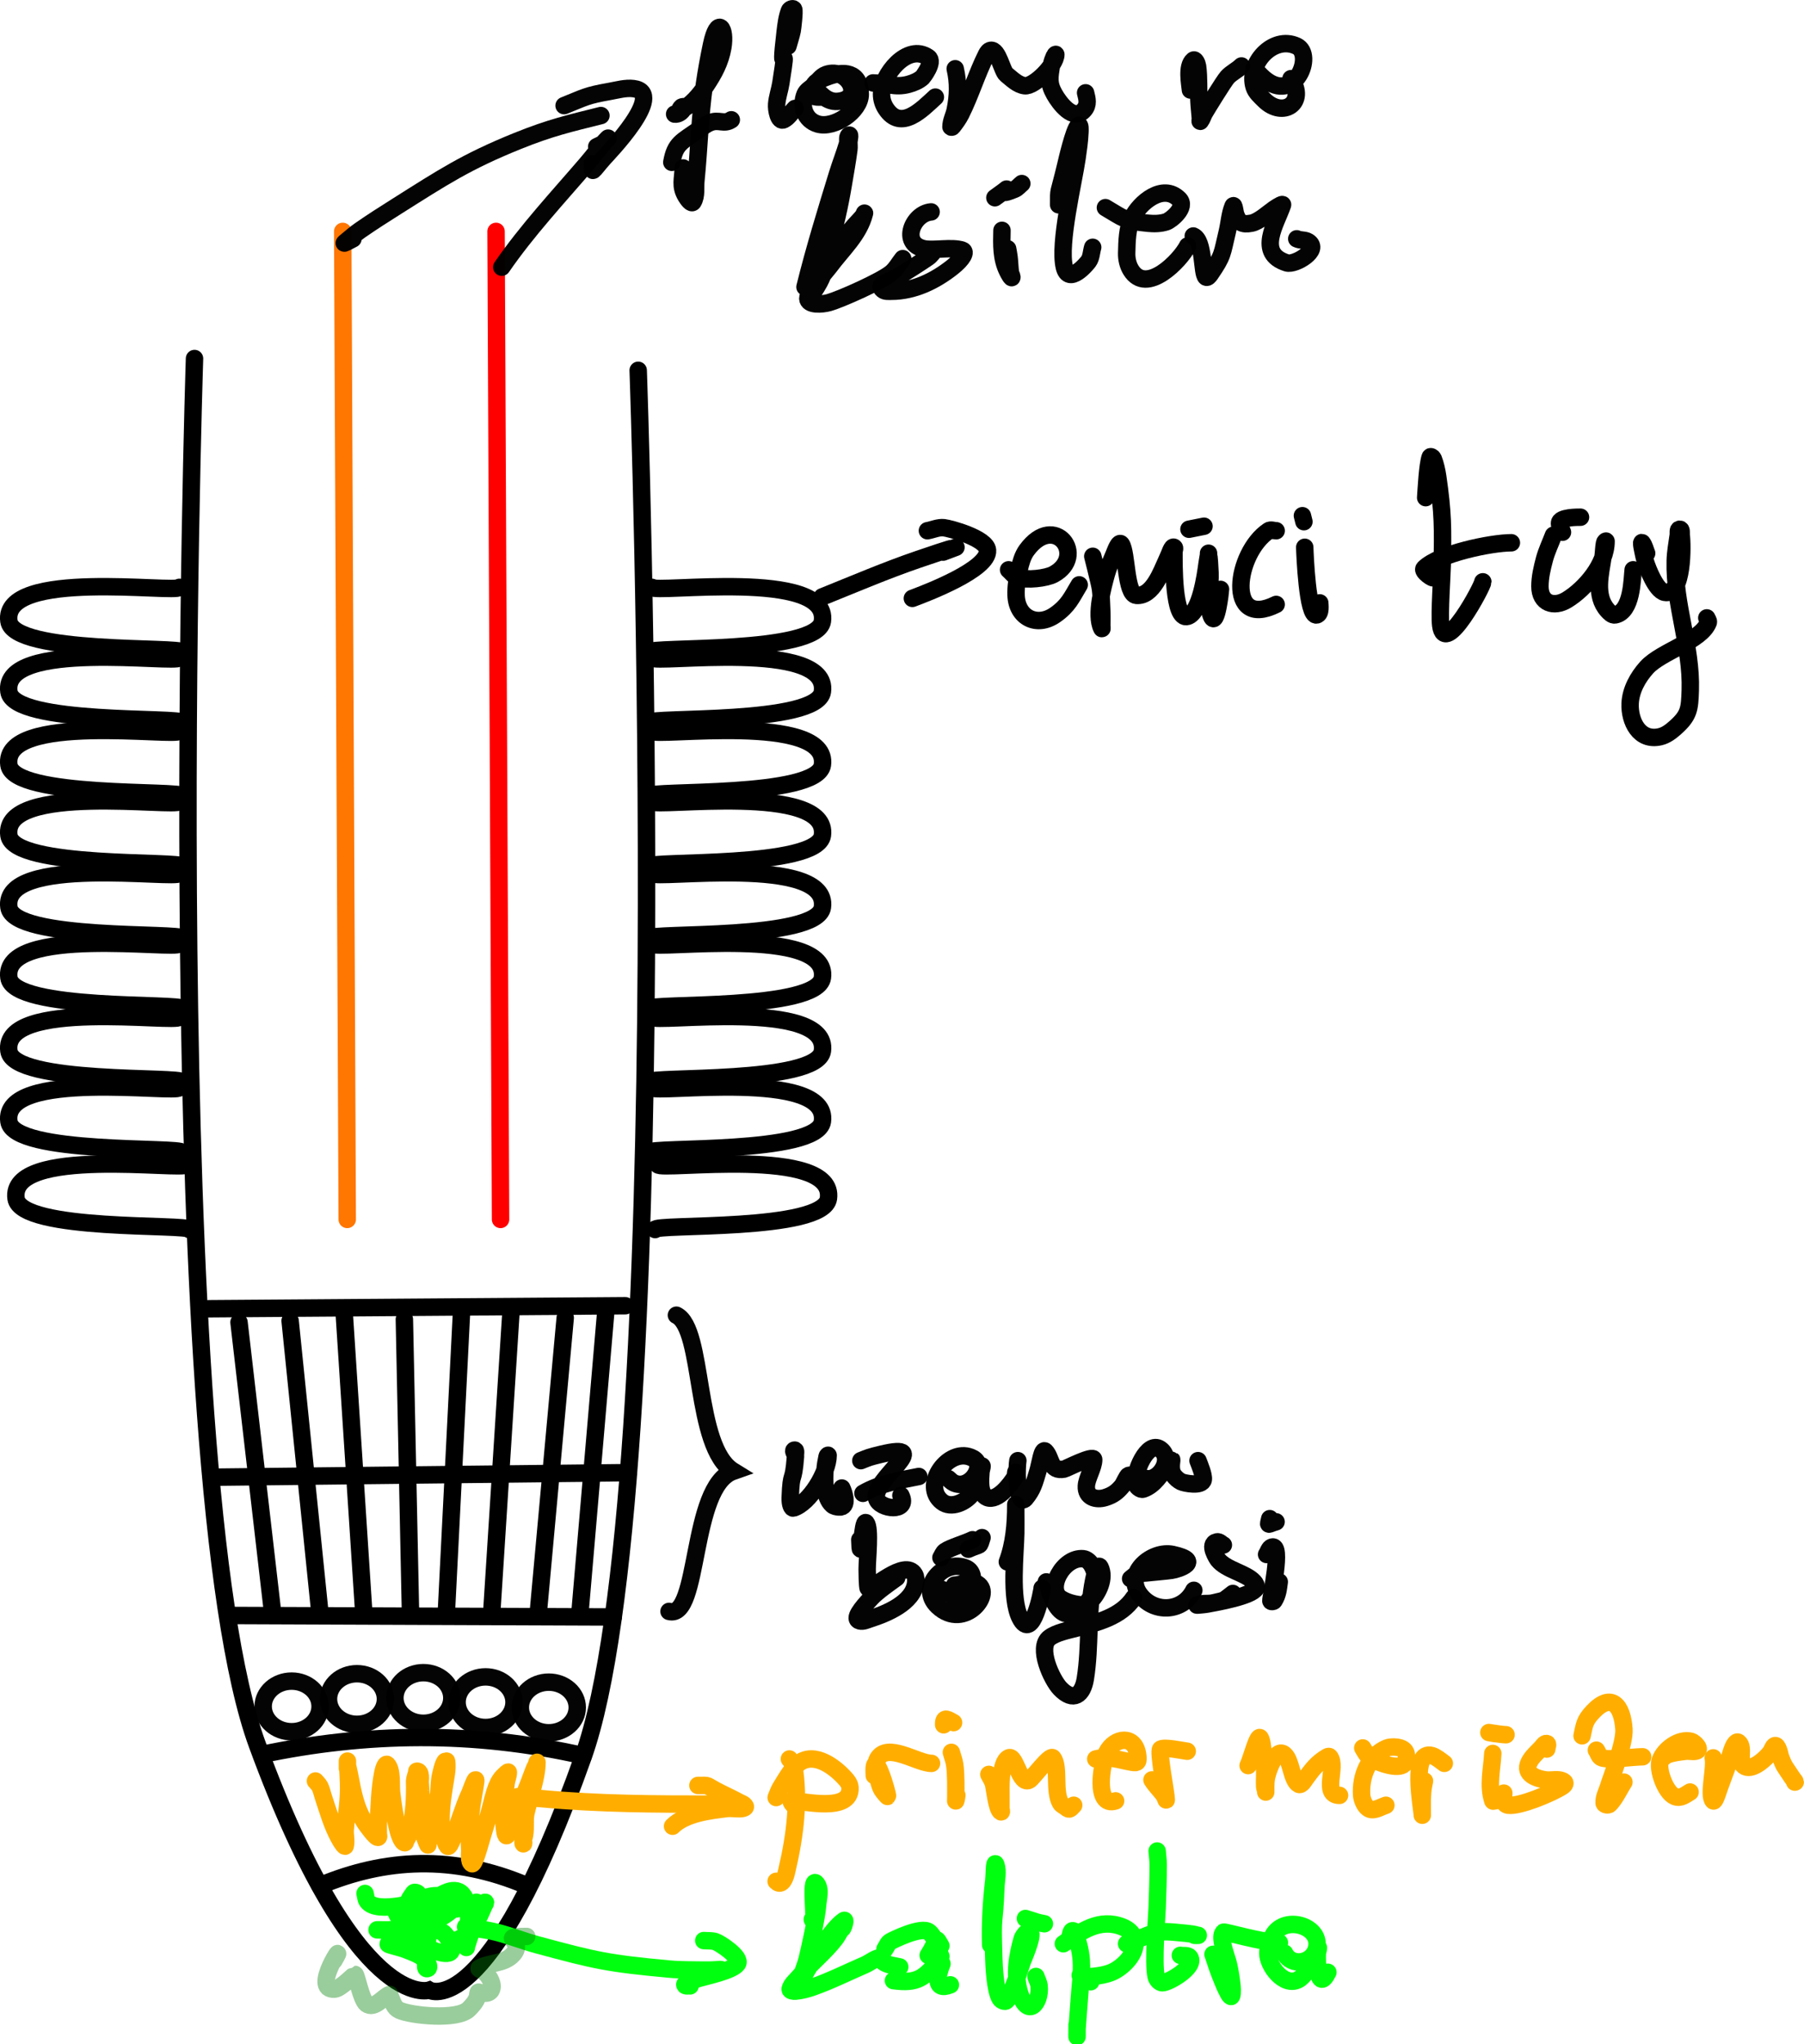 <?xml version="1.0" encoding="UTF-8" standalone="no"?>
<!-- Created with Inkscape (http://www.inkscape.org/) -->

<svg
   width="72.461mm"
   height="82.057mm"
   viewBox="0 0 72.461 82.057"
   version="1.1"
   id="svg5"
   inkscape:version="1.1.2 (0a00cf5339, 2022-02-04)"
   sodipodi:docname="kök.svg"
   xmlns:inkscape="http://www.inkscape.org/namespaces/inkscape"
   xmlns:sodipodi="http://sodipodi.sourceforge.net/DTD/sodipodi-0.dtd"
   xmlns="http://www.w3.org/2000/svg"
   xmlns:svg="http://www.w3.org/2000/svg">
  <sodipodi:namedview
     id="namedview7"
     pagecolor="#ffffff"
     bordercolor="#999999"
     borderopacity="1"
     inkscape:pageshadow="0"
     inkscape:pageopacity="0"
     inkscape:pagecheckerboard="0"
     inkscape:document-units="mm"
     showgrid="true"
     inkscape:zoom="1.4040823"
     inkscape:cx="-21.010165"
     inkscape:cy="334.38211"
     inkscape:window-width="1916"
     inkscape:window-height="1033"
     inkscape:window-x="0"
     inkscape:window-y="23"
     inkscape:window-maximized="1"
     inkscape:current-layer="layer1">
    <inkscape:grid
       type="xygrid"
       id="grid824"
       originx="-62.521"
       originy="-59.979" />
  </sodipodi:namedview>
  <defs
     id="defs2" />
  <g
     inkscape:label="Layer 1"
     inkscape:groupmode="layer"
     id="layer1"
     transform="translate(-62.521,-59.979)">
    <path
       style="fill:#000000;fill-opacity:0;stroke:#000000;stroke-width:0.7;stroke-linecap:round;stroke-opacity:1"
       d="m 70.334,74.372 c 0,0 -1.465,44.804 2.523,55.649 3.988,10.846 6.907,9.85 6.907,9.85 0,0 2.37,1.36 6.183,-9.377 3.813,-10.737 2.208,-55.649 2.208,-55.649"
       id="path1937"
       sodipodi:nodetypes="czczc" />
    <path
       style="fill:#000000;fill-opacity:0;stroke:#000000;stroke-width:0.7;stroke-linecap:round;stroke-opacity:1"
       d="m 88.706,83.558 c 0.086,0.257 7.146,-0.764 6.848,1.358 -0.187,1.336 -6.988,1.005 -6.961,1.245"
       id="path2810"
       sodipodi:nodetypes="csc" />
    <path
       style="fill:#000000;fill-opacity:0;stroke:#000000;stroke-width:0.7;stroke-linecap:round;stroke-opacity:1"
       d="m 88.706,86.387 c 0.086,0.257 7.146,-0.764 6.848,1.358 -0.187,1.336 -6.988,1.005 -6.961,1.245"
       id="path3059"
       sodipodi:nodetypes="csc" />
    <path
       style="fill:#000000;fill-opacity:0;stroke:#000000;stroke-width:0.7;stroke-linecap:round;stroke-opacity:1"
       d="m 88.706,89.329 c 0.086,0.257 7.146,-0.764 6.848,1.358 -0.187,1.336 -6.988,1.005 -6.961,1.245"
       id="path3141"
       sodipodi:nodetypes="csc" />
    <path
       style="fill:#000000;fill-opacity:0;stroke:#000000;stroke-width:0.7;stroke-linecap:round;stroke-opacity:1"
       d="m 88.706,92.157 c 0.086,0.257 7.146,-0.764 6.848,1.358 -0.187,1.336 -6.988,1.005 -6.961,1.245"
       id="path3143"
       sodipodi:nodetypes="csc" />
    <path
       style="fill:#000000;fill-opacity:0;stroke:#000000;stroke-width:0.7;stroke-linecap:round;stroke-opacity:1"
       d="m 88.706,95.043 c 0.086,0.257 7.146,-0.764 6.848,1.358 -0.187,1.336 -6.988,1.005 -6.961,1.245"
       id="path3145"
       sodipodi:nodetypes="csc" />
    <path
       style="fill:#000000;fill-opacity:0;stroke:#000000;stroke-width:0.7;stroke-linecap:round;stroke-opacity:1"
       d="m 88.706,97.871 c 0.086,0.257 7.146,-0.764 6.848,1.358 -0.187,1.336 -6.988,1.005 -6.961,1.245"
       id="path3147"
       sodipodi:nodetypes="csc" />
    <path
       style="fill:#000000;fill-opacity:0;stroke:#000000;stroke-width:0.7;stroke-linecap:round;stroke-opacity:1"
       d="m 88.706,100.813 c 0.086,0.257 7.146,-0.764 6.848,1.358 -0.187,1.336 -6.988,1.005 -6.961,1.245"
       id="path3149"
       sodipodi:nodetypes="csc" />
    <path
       style="fill:#000000;fill-opacity:0;stroke:#000000;stroke-width:0.7;stroke-linecap:round;stroke-opacity:1"
       d="m 88.706,103.642 c 0.086,0.257 7.146,-0.764 6.848,1.358 -0.187,1.336 -6.988,1.005 -6.961,1.245"
       id="path3151"
       sodipodi:nodetypes="csc" />
    <path
       style="fill:#000000;fill-opacity:0;stroke:#000000;stroke-width:0.7;stroke-linecap:round;stroke-opacity:1"
       d="m 88.948,106.735 c 0.086,0.257 7.146,-0.764 6.848,1.358 -0.187,1.336 -6.988,1.005 -6.961,1.245"
       id="path3286"
       sodipodi:nodetypes="csc" />
    <path
       style="fill:#000000;fill-opacity:0;stroke:#000000;stroke-width:0.7;stroke-linecap:round;stroke-opacity:1"
       d="m 69.727,83.558 c -0.086,0.257 -7.146,-0.764 -6.848,1.358 0.187,1.336 6.988,1.005 6.961,1.245"
       id="path3789"
       sodipodi:nodetypes="csc" />
    <path
       style="fill:#000000;fill-opacity:0;stroke:#000000;stroke-width:0.7;stroke-linecap:round;stroke-opacity:1"
       d="m 69.727,86.387 c -0.086,0.257 -7.146,-0.764 -6.848,1.358 0.187,1.336 6.988,1.005 6.961,1.245"
       id="path3791"
       sodipodi:nodetypes="csc" />
    <path
       style="fill:#000000;fill-opacity:0;stroke:#000000;stroke-width:0.7;stroke-linecap:round;stroke-opacity:1"
       d="m 69.727,89.329 c -0.086,0.257 -7.146,-0.764 -6.848,1.358 0.187,1.336 6.988,1.005 6.961,1.245"
       id="path3793"
       sodipodi:nodetypes="csc" />
    <path
       style="fill:#000000;fill-opacity:0;stroke:#000000;stroke-width:0.7;stroke-linecap:round;stroke-opacity:1"
       d="m 69.727,92.157 c -0.086,0.257 -7.146,-0.764 -6.848,1.358 0.187,1.336 6.988,1.005 6.961,1.245"
       id="path3795"
       sodipodi:nodetypes="csc" />
    <path
       style="fill:#000000;fill-opacity:0;stroke:#000000;stroke-width:0.7;stroke-linecap:round;stroke-opacity:1"
       d="m 69.727,95.043 c -0.086,0.257 -7.146,-0.764 -6.848,1.358 0.187,1.336 6.988,1.005 6.961,1.245"
       id="path3797"
       sodipodi:nodetypes="csc" />
    <path
       style="fill:#000000;fill-opacity:0;stroke:#000000;stroke-width:0.7;stroke-linecap:round;stroke-opacity:1"
       d="m 69.727,97.871 c -0.086,0.257 -7.146,-0.764 -6.848,1.358 0.187,1.336 6.988,1.005 6.961,1.245"
       id="path3799"
       sodipodi:nodetypes="csc" />
    <path
       style="fill:#000000;fill-opacity:0;stroke:#000000;stroke-width:0.7;stroke-linecap:round;stroke-opacity:1"
       d="m 69.727,100.813 c -0.086,0.257 -7.146,-0.764 -6.848,1.358 0.187,1.336 6.988,1.005 6.961,1.245"
       id="path3801"
       sodipodi:nodetypes="csc" />
    <path
       style="fill:#000000;fill-opacity:0;stroke:#000000;stroke-width:0.7;stroke-linecap:round;stroke-opacity:1"
       d="m 69.727,103.642 c -0.086,0.257 -7.146,-0.764 -6.848,1.358 0.187,1.336 6.988,1.005 6.961,1.245"
       id="path3803"
       sodipodi:nodetypes="csc" />
    <path
       style="fill:#000000;fill-opacity:0;stroke:#000000;stroke-width:0.7;stroke-linecap:round;stroke-opacity:1"
       d="m 70.014,106.735 c -0.086,0.257 -7.146,-0.764 -6.848,1.358 0.187,1.336 6.988,1.005 6.961,1.245"
       id="path3805"
       sodipodi:nodetypes="csc" />
    <path
       style="fill:#000000;fill-opacity:0;stroke:#000000;stroke-width:0.7;stroke-linecap:round;stroke-opacity:1"
       d="m 95.545,83.941 c 1.282,-0.515 2.556,-1.062 3.864,-1.509 2.873,-0.981 -0.118,0.127 1.51,-0.483"
       id="path3866" />
    <path
       style="fill:#000000;fill-opacity:0;stroke:#000000;stroke-width:0.7;stroke-linecap:round;stroke-opacity:1"
       d="m 99.772,81.285 c 0.221,-0.04 0.441,-0.146 0.664,-0.121 0.254,0.029 1.711,0.423 1.751,0.905 0.064,0.765 -2.446,1.717 -3.019,1.931"
       id="path3868" />
    <path
       style="fill:#000000;fill-opacity:0;stroke:#000000;stroke-width:0.7;stroke-linecap:round;stroke-opacity:1"
       d="m 103.033,82.854 c 0.121,0.101 0.215,0.247 0.362,0.302 0.361,0.135 1.16,0.037 1.449,-0.121 1.357,-0.74 0.037,-2.51 -1.087,-0.966 -0.165,0.227 -0.238,0.512 -0.302,0.785 -0.078,0.335 -0.134,0.682 -0.121,1.026 0.034,0.903 0.843,1.293 1.57,0.785 0.531,-0.371 0.654,-0.688 0.966,-1.207"
       id="path3870" />
    <path
       style="fill:#000000;fill-opacity:0;stroke:#000000;stroke-width:0.7;stroke-linecap:round;stroke-opacity:1"
       d="m 106.414,82.311 c 0.04,0.161 0.082,0.321 0.121,0.483 0.224,0.942 0.2,0.706 0.242,1.75 0.007,0.181 0,0.362 0,0.543 0,0.04 0.018,0.157 0,0.121 -0.274,-0.549 0.057,-1.718 0.181,-2.173 0.074,-0.27 0.193,-0.526 0.302,-0.785 0.067,-0.16 0.206,-0.567 0.302,-0.422 0.226,0.339 0.171,2.016 0.604,2.052 0.66,0.055 1.01,-0.972 1.208,-1.388 0.158,-0.333 0.213,-0.588 0.302,-0.543 0.054,0.027 0,0.121 0,0.181 0,0.429 -0.036,2.761 0.543,2.595 0.514,-0.147 0.724,-1.658 0.785,-2.113 0.016,-0.121 0.043,-0.241 0.06,-0.362 0.003,-0.02 0,-0.08 0,-0.06 0,1.051 -0.013,-0.745 0.06,0.785 0.024,0.494 -0.146,1.269 0.06,1.75 0.197,0.459 0.362,-1.025 0.362,-1.086"
       id="path3872" />
    <path
       style="fill:#000000;fill-opacity:0;stroke:#000000;stroke-width:0.7;stroke-linecap:round;stroke-opacity:1"
       d="m 110.278,81.225 c 0.201,-0.04 0.403,-0.08 0.604,-0.121"
       id="path3874" />
    <path
       style="fill:#000000;fill-opacity:0;stroke:#000000;stroke-width:0.7;stroke-linecap:round;stroke-opacity:1"
       d="m 113.781,81.285 c -0.101,0 -0.218,-0.056 -0.302,0 -1.34,0.893 -1.736,3.976 0.302,2.958"
       id="path3876" />
    <path
       style="fill:#000000;fill-opacity:0;stroke:#000000;stroke-width:0.7;stroke-linecap:round;stroke-opacity:1"
       d="m 114.928,81.949 c 0.007,0.255 0.105,2.81 0.483,2.716 0.177,-0.044 0.121,-0.414 0.121,-0.483"
       id="path3878" />
    <path
       style="fill:#000000;fill-opacity:0;stroke:#000000;stroke-width:0.7;stroke-linecap:round;stroke-opacity:1"
       d="m 114.835,80.681 0.06,0.241"
       id="path3880" />
    <path
       style="fill:#000000;fill-opacity:0;stroke:#000000;stroke-width:0.7;stroke-linecap:round;stroke-opacity:1"
       d="m 119.786,79.957 c 0.024,-0.331 0.07,-1.295 0.181,-1.63 0.014,-0.043 0.105,0.018 0.121,0.06 0.089,0.232 0.145,0.478 0.181,0.724 0.215,1.471 0.21,2.069 0.181,3.561 -0.007,0.375 -0.117,1.959 -0.06,2.414 0.161,1.289 1.691,-1.587 1.691,-1.75"
       id="path3882" />
    <path
       style="fill:#000000;fill-opacity:0;stroke:#000000;stroke-width:0.7;stroke-linecap:round;stroke-opacity:1"
       d="m 120.088,83.156 c 0.046,0.103 -0.483,-0.241 -0.362,-0.362 0.59,-0.59 2.69,-1.026 3.502,-1.026"
       id="path3884" />
    <path
       style="fill:#000000;fill-opacity:0;stroke:#000000;stroke-width:0.7;stroke-linecap:round;stroke-opacity:1"
       d="m 124.918,81.466 c -0.121,0.322 -0.274,0.633 -0.362,0.966 -0.094,0.355 -0.181,0.719 -0.181,1.086 0,0.683 0.557,0.865 1.087,0.543 0.734,-0.447 1.57,-1.428 1.57,-2.354 0,-0.028 -0.055,0.032 -0.06,0.06 -0.036,0.179 -0.035,0.363 -0.06,0.543 -0.1,0.696 -0.354,1.578 0.181,2.173 0.079,0.087 0.186,0.202 0.302,0.181 0.684,-0.124 0.681,-1.443 0.725,-1.811"
       id="path3886" />
    <path
       style="fill:#000000;fill-opacity:0;stroke:#000000;stroke-width:0.7;stroke-linecap:round;stroke-opacity:1"
       d="m 125.281,81.345 c -0.04,-0.121 -0.121,-0.235 -0.121,-0.362 0,-0.247 0.734,-0.241 0.845,-0.241"
       id="path3888" />
    <path
       style="fill:#000000;fill-opacity:0;stroke:#000000;stroke-width:0.7;stroke-linecap:round;stroke-opacity:1"
       d="m 128.662,82.19 c -0.06,-0.141 -0.089,-0.3 -0.181,-0.422 -0.036,-0.048 -0.012,0.122 0,0.181 0.049,0.244 0.092,0.492 0.181,0.724 0.025,0.066 0.363,1.014 0.725,1.086 0.748,0.15 0.716,-1.906 0.664,-2.294 -0.011,-0.082 0.023,-0.241 -0.06,-0.241 -0.083,0 -0.049,0.159 -0.06,0.241 -0.049,0.341 -0.112,0.682 -0.121,1.026 -0.045,1.761 0.66,3.44 0.604,5.191 -0.025,0.758 -0.041,1.009 -0.604,1.509 -0.175,0.156 -0.375,0.308 -0.604,0.362 -0.845,0.201 -1.237,-0.627 -1.208,-1.328 0.023,-0.545 0.31,-1.055 0.664,-1.449 0.581,-0.645 2.195,-1.062 2.476,-1.811 0.022,-0.06 -0.04,-0.121 -0.06,-0.181"
       id="path3890" />
    <path
       style="fill:#000000;fill-opacity:0;stroke:#ff7600;stroke-width:0.7;stroke-linecap:round;stroke-opacity:1"
       d="M 76.468,108.932 76.287,69.268"
       id="path3892" />
    <path
       style="fill:#000000;fill-opacity:0;stroke:#ff0000;stroke-width:0.7;stroke-linecap:round;stroke-opacity:1"
       d="M 82.627,108.932 82.446,69.268"
       id="path3894" />
    <path
       style="fill:#000000;fill-opacity:0;stroke:#000000;stroke-width:0.7;stroke-linecap:round;stroke-opacity:1"
       d="m 70.913,112.518 16.726,-0.121"
       id="path4351" />
    <path
       style="fill:#000000;fill-opacity:0;stroke:#000000;stroke-width:0.7;stroke-linecap:round;stroke-opacity:1"
       d="m 71.758,124.831 15.397,0.06"
       id="path4551" />
    <path
       style="fill:#000000;fill-opacity:0;stroke:#000000;stroke-width:0.7;stroke-linecap:round;stroke-opacity:1"
       d="M 71.275,119.278 87.759,119.097"
       id="path4553" />
    <path
       style="fill:#000000;fill-opacity:0;stroke:#000000;stroke-width:0.7;stroke-linecap:round;stroke-opacity:1"
       d="m 72.121,113.061 1.328,11.468"
       id="path4555" />
    <path
       style="fill:#000000;fill-opacity:0;stroke:#000000;stroke-width:0.7;stroke-linecap:round;stroke-opacity:1"
       d="M 75.381,124.831 74.174,113.001"
       id="path4557" />
    <path
       style="fill:#000000;fill-opacity:0;stroke:#000000;stroke-width:0.7;stroke-linecap:round;stroke-opacity:1"
       d="M 77.132,124.71 76.347,112.699"
       id="path4561"
       sodipodi:nodetypes="cc" />
    <path
       style="fill:#000000;fill-opacity:0;stroke:#000000;stroke-width:0.7;stroke-linecap:round;stroke-opacity:1"
       d="m 78.763,112.941 0.242,11.589"
       id="path4563" />
    <path
       style="fill:#000000;fill-opacity:0;stroke:#000000;stroke-width:0.7;stroke-linecap:round;stroke-opacity:1"
       d="m 80.453,124.65 0.604,-11.951"
       id="path4567" />
    <path
       style="fill:#000000;fill-opacity:0;stroke:#000000;stroke-width:0.7;stroke-linecap:round;stroke-opacity:1"
       d="m 82.265,124.831 0.785,-12.253"
       id="path4571"
       sodipodi:nodetypes="cc" />
    <path
       style="fill:#000000;fill-opacity:0;stroke:#000000;stroke-width:0.7;stroke-linecap:round;stroke-opacity:1"
       d="m 84.137,124.771 1.087,-11.89"
       id="path4573" />
    <path
       style="fill:#000000;fill-opacity:0;stroke:#000000;stroke-width:0.7;stroke-linecap:round;stroke-opacity:1"
       d="m 85.827,124.59 1.026,-11.951"
       id="path4575" />
    <path
       style="fill:#000000;fill-opacity:0;stroke:#000000;stroke-width:0.7;stroke-linecap:round;stroke-opacity:1"
       d="m 73.022,130.415 c 4.196,-0.884 8.494,-0.959 12.926,0.044"
       id="path4901"
       sodipodi:nodetypes="cc" />
    <path
       style="fill:#000000;fill-opacity:0;stroke:#000000;stroke-width:0.7;stroke-linecap:round;stroke-opacity:1"
       d="m 75.369,135.68 c 2.61,-1.094 5.359,-1.263 8.322,0"
       id="path4903"
       sodipodi:nodetypes="cc" />
    <path
       style="fill:#000000;fill-opacity:0;stroke:#ffae00;stroke-width:0.7;stroke-linecap:round;stroke-opacity:1"
       d="m 75.192,131.476 c 0.059,0.074 0.135,0.137 0.177,0.221 0.063,0.125 0.089,0.266 0.133,0.398 0.191,0.571 0.338,1.104 0.62,1.637 0.14,0.264 0.254,0.399 0.266,0.354 0.054,-0.215 -0.018,-0.443 0,-0.664 0.05,-0.627 0.157,-1.224 0.133,-1.858 -0.05,-1.298 -0.044,-0.134 -0.044,-0.796 0,-0.029 0,-0.118 0,-0.088 0,0.29 -0.009,0.065 0.089,0.575 0.13,0.681 0.241,1.315 0.62,1.903 0.006,0.01 0.452,0.655 0.531,0.575 0.031,-0.031 0,-0.088 0,-0.133 0,-0.133 -0.006,-0.266 0,-0.398 0.031,-0.645 0.051,-1.404 0.177,-2.035 0.056,-0.281 0.135,-0.396 0.177,-0.354 0.218,0.218 0.148,0.855 0.177,1.106 0.059,0.511 0.14,1.048 0.266,1.549 0.011,0.042 0.132,0.487 0.266,0.487 0.033,0 0.03,-0.059 0.044,-0.088 0.044,-0.088 0.105,-0.171 0.133,-0.265 0.175,-0.593 0.221,-1.244 0.221,-1.858 0,-0.312 -0.025,-0.244 0.044,-0.487 0.013,-0.045 0.033,-0.087 0.044,-0.133 0.004,-0.014 -0.015,-0.044 0,-0.044 0.192,0 0.129,0.371 0.133,0.443 0.055,0.995 0.044,0.105 0.044,0.929 0,0.553 0.013,1.087 0.266,1.593 0.007,0.013 -0.003,-0.03 0,-0.044 0.027,-0.133 0.054,-0.267 0.089,-0.398 0.202,-0.773 0.154,-0.412 0.266,-1.106 0.109,-0.376 0.076,-0.769 0.133,-1.15 0.008,-0.053 0.137,-0.664 0.221,-0.664 0.015,0 0.043,-0.015 0.044,0 0.039,0.349 -0.037,0.622 -0.089,0.973 -0.072,0.488 -0.113,0.708 -0.133,1.195 -0.009,0.21 -0.017,0.571 0.044,0.796 0.017,0.064 0.065,0.115 0.089,0.177 0.126,0.336 0.144,0.436 0.354,-0.088 0.233,-0.583 0.4,-1.199 0.664,-1.77 0.011,-0.024 0.186,-0.496 0.221,-0.531 0.042,-0.042 0.008,0.119 0,0.177 -0.038,0.269 -0.092,0.524 -0.133,0.796 -0.093,0.619 -0.125,1.238 -0.089,1.858 0.005,0.081 -0.053,0.46 0.089,0.531 0.09,0.045 0.303,-0.727 0.31,-0.752 0.143,-0.501 0.31,-1 0.443,-1.504 0.097,-0.367 0.207,-0.959 0.487,-1.239 0.094,-0.094 0.221,-0.218 0.221,-0.177 0,0.15 -0.07,0.293 -0.089,0.442 -0.065,0.52 -0.129,1.068 -0.089,1.593 0.016,0.209 0.056,0.621 0.133,0.487 0.045,-0.079 0.304,-0.739 0.31,-0.752 0.205,-0.455 0.394,-0.905 0.575,-1.372 0.041,-0.106 0.161,-0.44 0.221,-0.575 0.027,-0.06 0.064,-0.116 0.089,-0.177 0.005,-0.014 0,-0.059 0,-0.044 0,0.635 -0.303,1.409 -0.443,2.035 -0.074,0.331 0.019,0.696 -0.089,1.018 -0.069,0.206 0,0.275 0,0.177"
       id="path5075" />
    <path
       style="fill:#000000;fill-opacity:0;stroke:#00ff0e;stroke-width:0.7;stroke-linecap:round;stroke-opacity:1"
       d="m 77.184,135.99 c 0.03,0.103 0.027,0.222 0.089,0.31 0.385,0.549 2.189,-0.009 2.7,-0.133 0.167,-0.04 0.757,-0.261 0.974,-0.044 0.129,0.129 -0.181,0.473 -0.443,0.664 -0.673,0.489 -1.538,0.621 -2.346,0.664 -0.118,0.006 -0.236,0 -0.354,0 -0.044,0 -0.177,0 -0.133,0 0.251,0 0.502,0.018 0.753,0 0.67,-0.05 1.207,-0.205 1.859,0.088 0.165,0.074 0.598,0.73 0.266,0.841 -0.333,0.111 -1.339,-0.4 -1.549,-0.664 -0.095,-0.119 -0.186,-0.251 -0.221,-0.398 -0.104,-0.437 0.05,-0.936 0.31,-1.283 0.025,-0.033 0.047,-0.088 0.089,-0.088 0.446,0 0.112,1.148 0,1.327 -0.147,0.235 -1.062,0.586 -1.062,0.752 0,0.028 0.501,0.138 0.708,0.221 0.272,0.109 0.659,0.232 0.841,0.487 0.033,0.046 0.122,0.227 0.044,0.265 -0.154,0.077 -0.075,-0.248 -0.044,-0.575 0.034,-0.356 0.034,-1.76 0.266,-1.991 0.023,-0.023 0.056,-0.051 0.089,-0.044 0.052,0.01 0.085,0.065 0.133,0.088 0.194,0.097 0.485,0.167 0.708,0.133 0.273,-0.042 0.551,-0.143 0.797,-0.266"
       id="path5312" />
    <path
       style="fill:#000000;fill-opacity:0;stroke:#00ff0e;stroke-width:0.7;stroke-linecap:round;stroke-opacity:1"
       d="m 80.769,137.893 c 0.539,-0.163 0.778,-0.538 1.018,-1.018 0.065,-0.13 0.117,-0.266 0.177,-0.398 0.019,-0.043 0.091,-0.133 0.044,-0.133 -0.074,0 -0.549,1.17 -0.575,1.239 -0.05,0.131 -0.089,0.266 -0.133,0.398 -0.015,0.044 -0.033,0.087 -0.044,0.133 -0.004,0.014 0,0.059 0,0.044 0,-0.264 0.076,-0.531 0.089,-0.796 0.01,-0.218 0.009,-0.657 -0.044,-0.885 -0.399,-1.695 -2.181,0.748 -2.612,0.575 -0.073,-0.029 -0.322,-0.253 -0.221,-0.354 0.089,-0.089 0.24,-0.08 0.354,-0.133 0.422,-0.195 0.757,-0.487 1.239,-0.487"
       id="path5314" />
    <path
       style="fill:#000000;fill-opacity:0;stroke:#ffae00;stroke-width:0.7;stroke-linecap:round;stroke-opacity:1"
       d="m 82.94,132.317 c 0.385,-0.288 0.351,-0.219 0.753,-0.177 0.191,0.02 0.384,0.026 0.575,0.044 2.31,0.215 4.589,0.221 6.906,0.221 0.03,0 -0.059,-0.003 -0.089,0 -0.104,0.011 -0.207,0.029 -0.31,0.044"
       id="path5811" />
    <path
       style="fill:#000000;fill-opacity:0;stroke:#ffae00;stroke-width:0.7;stroke-linecap:round;stroke-opacity:1"
       d="m 90.554,131.654 c 0.541,0 0.217,-0.046 0.93,0.31 0.236,0.118 0.477,0.228 0.708,0.354 0.093,0.051 0.218,0.082 0.266,0.177 0.024,0.048 -0.08,0.082 -0.133,0.088 -0.205,0.024 -0.415,-0.025 -0.62,0 -0.665,0.081 -1.655,0.194 -2.169,0.708"
       id="path5813" />
    <path
       style="fill:#000000;fill-opacity:0;stroke:#ffae00;stroke-width:0.7;stroke-linecap:round;stroke-opacity:1"
       d="m 94.228,130.592 c 0.059,0.088 0.159,0.161 0.177,0.265 0.235,1.369 0.047,2.82 -0.266,4.159 -0.01,0.044 -0.138,0.792 -0.443,0.487"
       id="path5815" />
    <path
       style="fill:#000000;fill-opacity:0;stroke:#ffae00;stroke-width:0.7;stroke-linecap:round;stroke-opacity:1"
       d="m 93.697,132.14 c 0.059,-0.133 0.1,-0.275 0.177,-0.398 0.19,-0.306 0.365,-0.63 0.62,-0.885 0.615,-0.614 1.45,-0.033 1.903,0.442 0.119,0.124 0.257,0.271 0.266,0.442 0.051,1.018 -1.869,0.531 -2.346,0.531 -0.047,0 0.011,0.1 0.044,0.133"
       id="path5817" />
    <path
       style="fill:#000000;fill-opacity:0;stroke:#ffae00;stroke-width:0.7;stroke-linecap:round;stroke-opacity:1"
       d="m 97.637,131.255 c -0.074,-1.36 0.576,0.796 0.531,0.841 -0.003,0.003 -0.21,-0.211 -0.266,-0.354 -0.071,-0.181 -0.288,-0.875 -0.133,-1.15 0.389,-0.692 1.596,0.177 2.169,0.177"
       id="path5819" />
    <path
       style="fill:#000000;fill-opacity:0;stroke:#ffae00;stroke-width:0.7;stroke-linecap:round;stroke-opacity:1"
       d="m 100.735,130.326 c 0.044,0.162 0.108,0.32 0.133,0.487 0.058,0.392 0.044,0.974 0.044,1.372 0,0.029 -0.009,0.116 0,0.088 0.024,-0.071 0.029,-0.147 0.044,-0.221"
       id="path5821" />
    <path
       style="fill:#000000;fill-opacity:0;stroke:#ffae00;stroke-width:0.7;stroke-linecap:round;stroke-opacity:1"
       d="m 100.425,129.22 c -0.016,-0.378 0.195,-0.19 0.398,-0.088"
       id="path5823" />
    <path
       style="fill:#000000;fill-opacity:0;stroke:#ffae00;stroke-width:0.7;stroke-linecap:round;stroke-opacity:1"
       d="m 102.24,131.211 c 0.059,0.118 0.135,0.229 0.177,0.354 0.053,0.16 0.134,1.063 0.31,1.15 0.04,0.02 0,-0.088 0,-0.133 0,-0.162 0,-0.324 0,-0.487 0,-0.302 -0.053,-1.367 0.31,-1.549 0.277,-0.139 0.446,1.148 0.841,0.885 0.14,-0.093 0.819,-1.017 0.93,-0.885 0.279,0.334 0.033,1.33 0.31,1.814 0.047,0.082 0.15,0.116 0.221,0.177 0.151,0.129 0.171,0.05 0.31,-0.088"
       id="path5825" />
    <path
       style="fill:#000000;fill-opacity:0;stroke:#ffae00;stroke-width:0.7;stroke-linecap:round;stroke-opacity:1"
       d="m 106.534,130.592 c 0.498,-0.135 0.977,0.052 1.461,0.133 0.227,0.038 0.264,-0.008 0.221,-0.31 -0.114,-0.796 -0.918,-0.706 -1.239,-0.088 -0.19,0.366 -0.526,2.24 0.354,1.947"
       id="path5827" />
    <path
       style="fill:#000000;fill-opacity:0;stroke:#ffae00;stroke-width:0.7;stroke-linecap:round;stroke-opacity:1"
       d="m 108.792,131.432 c 0.137,0.226 0.334,0.406 0.487,0.619 0.038,0.054 0.088,0.243 0.088,0.177 0,-0.234 -0.343,-1.975 -0.221,-2.035 0.177,-0.088 0.837,0.06 1.062,0.088"
       id="path5829" />
    <path
       style="fill:#000000;fill-opacity:0;stroke:#ffae00;stroke-width:0.7;stroke-linecap:round;stroke-opacity:1"
       d="m 112.655,130.857 c 0.118,-0.227 0.386,-1.283 0.487,-1.106 0.06,0.106 0.071,0.234 0.088,0.354 0.042,0.293 0.072,0.589 0.088,0.885 0.013,0.236 -0.012,0.472 0,0.708 0.003,0.061 0.032,0.117 0.044,0.177 0.003,0.015 0,0.059 0,0.044 0,-0.299 -0.015,-0.474 0.088,-0.796 0.013,-0.04 0.315,-1.007 0.664,-0.708 0.278,0.238 0.283,1.048 0.575,1.195 0.11,0.055 0.251,-0.201 0.266,-0.221 0.276,-0.379 0.464,-0.639 0.885,-0.885 0.025,-0.015 0.07,-0.023 0.088,0 0.317,0.396 -0.325,1.549 0.398,1.549"
       id="path5831" />
    <path
       style="fill:#000000;fill-opacity:0;stroke:#ffae00;stroke-width:0.7;stroke-linecap:round;stroke-opacity:1"
       d="m 117.259,130.149 c 0.197,0.329 0.173,0.359 0.664,0.575 0.167,0.073 0.965,0.347 1.062,-0.044 0.029,-0.114 0.045,-0.245 0,-0.354 -0.106,-0.254 -0.603,-0.24 -0.753,-0.177 -0.751,0.318 -1.071,1.143 -1.018,1.903 0.013,0.182 0.16,0.591 0.443,0.575 0.186,-0.01 0.354,-0.118 0.531,-0.177"
       id="path5833" />
    <path
       style="fill:#000000;fill-opacity:0;stroke:#ffae00;stroke-width:0.7;stroke-linecap:round;stroke-opacity:1"
       d="m 119.738,131.476 c -0.06,0.3 -0.072,0.321 -0.088,0.708 -0.008,0.192 0,0.383 0,0.575 0,0.029 0,0.118 0,0.088 0,-0.239 -0.485,-2.661 0.398,-2.389 0.151,0.046 0.353,0.209 0.487,0.31"
       id="path5835" />
    <path
       style="fill:#000000;fill-opacity:0;stroke:#ffae00;stroke-width:0.7;stroke-linecap:round;stroke-opacity:1"
       d="m 122.482,130.37 c -0.031,0.627 -0.205,1.286 0,1.903 0.009,0.028 0.059,0 0.088,0"
       id="path5837" />
    <path
       style="fill:#000000;fill-opacity:0;stroke:#ffae00;stroke-width:0.7;stroke-linecap:round;stroke-opacity:1"
       d="m 124.651,130.193 c 0,-0.074 0.072,-0.207 0,-0.221 -0.093,-0.018 -0.157,0.108 -0.221,0.177 -0.172,0.183 -0.375,0.351 -0.487,0.575 -0.249,0.498 0.342,0.666 0.664,0.708 0.176,0.023 0.355,-0.021 0.531,0 0.123,0.014 0.39,0.099 0.133,0.265 -0.408,0.264 -1.703,0.811 -2.169,0.752 -0.25,-0.031 -0.177,-0.364 -0.177,-0.487"
       id="path5839" />
    <path
       style="fill:#000000;fill-opacity:0;stroke:#ffae00;stroke-width:0.7;stroke-linecap:round;stroke-opacity:1"
       d="m 122.571,129.574 c -0.671,-0.119 0.212,0.044 0.443,0.044"
       id="path5841" />
    <path
       style="fill:#000000;fill-opacity:0;stroke:#ffae00;stroke-width:0.7;stroke-linecap:round;stroke-opacity:1"
       d="m 126.068,129.662 c 0.095,-0.425 0.088,-0.601 0.443,-0.973 0.737,-0.773 1.174,-0.251 1.239,0.708 0.038,0.556 -0.495,1.9 -0.62,2.301 -0.068,0.219 -0.191,0.435 -0.177,0.664 0.005,0.075 0.17,0.099 0.221,0.044 0.242,-0.255 0.384,-0.59 0.575,-0.885"
       id="path5843" />
    <path
       style="fill:#000000;fill-opacity:0;stroke:#ffae00;stroke-width:0.7;stroke-linecap:round;stroke-opacity:1"
       d="m 126.643,130.238 c 0.074,0.103 0.101,0.27 0.221,0.31 0.308,0.103 1.246,-0.044 1.638,-0.044"
       id="path5845" />
    <path
       style="fill:#000000;fill-opacity:0;stroke:#ffae00;stroke-width:0.7;stroke-linecap:round;stroke-opacity:1"
       d="m 129.211,130.636 c 0.103,-0.074 0.19,-0.18 0.31,-0.221 0.227,-0.079 0.47,-0.104 0.708,-0.133 0.132,-0.016 0.268,0.024 0.398,0 0.274,-0.05 -0.039,-0.361 -0.177,-0.398 -0.48,-0.128 -1.083,0.319 -1.239,0.752 -0.136,0.377 0.212,1.309 0.575,1.46 0.248,0.103 0.428,-0.068 0.62,-0.177"
       id="path5847" />
    <path
       style="fill:#000000;fill-opacity:0;stroke:#ffae00;stroke-width:0.7;stroke-linecap:round;stroke-opacity:1"
       d="m 131.336,130.547 c 0.09,0.393 -0.212,1.513 0,1.726 0.029,0.029 0.071,-0.051 0.088,-0.088 0.072,-0.157 0.118,-0.325 0.177,-0.487 0.103,-0.28 0.207,-0.56 0.31,-0.841 0.059,-0.206 0.106,-0.417 0.177,-0.619 0.045,-0.128 0.159,-0.395 0.266,-0.31 0.255,0.204 -0.06,0.826 0.266,0.973 0.332,0.151 0.852,-0.354 1.018,-0.575 0.069,-0.092 0.118,-0.317 0.221,-0.265 0.099,0.05 0.172,0.43 0.177,0.442 0.167,0.445 0.179,0.386 0.443,0.796 0.128,0.199 0.187,0.221 0.133,0.221"
       id="path5849" />
    <path
       style="fill:#000000;fill-opacity:0;stroke:#00ff0e;stroke-width:0.7;stroke-linecap:round;stroke-opacity:1"
       d="m 81.222,137.332 c 0.409,0.07 0.825,0.111 1.228,0.212 0.559,0.14 1.095,0.358 1.651,0.508 2.359,0.637 2.839,0.746 5.291,0.973 0.464,0.043 0.931,0.033 1.397,0.042 0.735,0.015 0.88,-0.122 0.466,0.127"
       id="path5884" />
    <path
       style="fill:#000000;fill-opacity:0;stroke:#00ff0e;stroke-width:0.7;stroke-linecap:round;stroke-opacity:1"
       d="m 90.789,137.882 c 0.155,0.014 0.317,-0.005 0.466,0.042 0.181,0.057 1.06,0.631 0.889,0.889 -0.188,0.282 -1.284,0.506 -1.566,0.592 -0.281,0.086 -0.57,0.175 -0.55,0.254 0.017,0.07 0.141,0.028 0.212,0.042"
       id="path8068" />
    <path
       style="fill:#000000;fill-opacity:0;stroke:#00ff0e;stroke-width:0.7;stroke-linecap:round;stroke-opacity:1"
       d="m 95.149,137.035 c 0.197,0.453 -0.132,-1.816 0.169,-1.439 0.185,0.232 0.062,0.593 0.042,0.889 -0.029,0.429 -0.328,1.785 -0.423,2.158 -0.084,0.329 -0.241,0.639 -0.296,0.973 -0.003,0.02 0.033,-0.025 0.042,-0.042 0.09,-0.167 0.155,-0.346 0.254,-0.508 0.281,-0.459 0.989,-1.66 1.482,-1.989 0.083,-0.055 0.002,0.207 -0.042,0.296 -0.018,0.036 -0.062,0.052 -0.085,0.085 -0.076,0.109 -0.131,0.233 -0.212,0.339 -0.435,0.569 -1.017,1.021 -1.482,1.566 -0.124,0.146 -0.295,0.279 -0.339,0.465 -0.017,0.074 0.136,0.091 0.212,0.085 0.245,-0.022 0.488,-0.086 0.72,-0.169 0.708,-0.253 1.384,-0.59 2.074,-0.889 0.226,-0.098 0.431,-0.296 0.677,-0.296 0.058,0 -0.003,0.133 0.042,0.169 0.183,0.146 0.458,0.157 0.677,0.212"
       id="path8070" />
    <path
       style="fill:#000000;fill-opacity:0;stroke:#00ff0e;stroke-width:0.7;stroke-linecap:round;stroke-opacity:1"
       d="m 100.313,138.516 c -0.155,-0.324 -0.196,-0.735 -0.466,-0.973 -0.301,-0.266 -1.5,0.341 -1.566,0.381 -0.104,0.062 -0.141,0.197 -0.212,0.296"
       id="path8072" />
    <path
       style="fill:#000000;fill-opacity:0;stroke:#00ff0e;stroke-width:0.7;stroke-linecap:round;stroke-opacity:1"
       d="m 98.408,139.49 c 0.957,0.127 1.232,-0.098 1.82,-0.804"
       id="path8074" />
    <path
       style="fill:#000000;fill-opacity:0;stroke:#00ff0e;stroke-width:0.7;stroke-linecap:round;stroke-opacity:1"
       d="m 100.313,138.093 c -0.248,-0.413 -0.083,-0.281 -0.508,0.381"
       id="path8076" />
    <path
       style="fill:#000000;fill-opacity:0;stroke:#00ff0e;stroke-width:0.7;stroke-linecap:round;stroke-opacity:1"
       d="m 100.356,138.813 c -0.164,0.41 -0.36,1.126 0.339,0.846"
       id="path8078" />
    <path
       style="fill:#000000;fill-opacity:0;stroke:#00ff0e;stroke-width:0.7;stroke-linecap:round;stroke-opacity:1"
       d="m 102.312,138.053 c -0.024,-0.863 0.026,-1.724 0.127,-2.581 0.025,-0.212 0.017,-0.837 0.085,-0.635 0.094,0.281 0.012,0.593 0,0.889 -0.07,1.772 -0.149,0.887 -0.085,2.877 0.008,0.245 0.048,1.279 0.254,1.608 0.047,0.076 0.188,0.145 0.254,0.085 0.202,-0.187 0.609,-1.493 0.635,-1.566 0.018,-0.05 0.407,-0.936 0.339,-1.142 -0.078,-0.235 -0.319,0.143 -0.339,0.212 -0.194,0.677 -0.326,1.42 -0.127,2.116 0.322,1.126 0.879,0.499 0.804,-0.212 -0.014,-0.133 -0.085,-0.254 -0.127,-0.381"
       id="path8080" />
    <path
       style="fill:#000000;fill-opacity:0;stroke:#00ff0e;stroke-width:0.7;stroke-linecap:round;stroke-opacity:1"
       d="m 103.709,136.995 c 0.619,0.19 0.362,0.132 0.762,0.212"
       id="path8082" />
    <path
       style="fill:#000000;fill-opacity:0;stroke:#00ff0e;stroke-width:0.7;stroke-linecap:round;stroke-opacity:1"
       d="m 105.487,137.841 c 0.028,-0.113 0.017,-0.244 0.085,-0.339 0.026,-0.036 0.113,-1.6e-4 0.127,0.042 0.119,0.371 0.23,0.753 0.254,1.142 0.033,0.536 -0.052,1.072 -0.085,1.608 -0.024,0.381 -0.062,0.761 -0.085,1.142 -0.006,0.099 0,0.395 0,0.296 0,-0.155 0,-0.31 0,-0.465"
       id="path8084" />
    <path
       style="fill:#000000;fill-opacity:0;stroke:#00ff0e;stroke-width:0.7;stroke-linecap:round;stroke-opacity:1"
       d="m 105.233,138.01 c 0.718,-0.506 1.455,-1.037 2.371,-0.677 0.168,0.066 0.336,0.18 0.423,0.339 0.327,0.594 -0.369,1.281 -0.847,1.481 -0.24,0.101 -0.503,0.142 -0.762,0.169 -0.155,0.016 -0.31,-0.029 -0.466,-0.042 -0.014,-0.001 -0.052,-0.01 -0.042,0 0.181,0.181 0.204,0.166 0.423,0.254"
       id="path8086" />
    <path
       style="fill:#000000;fill-opacity:0;stroke:#00ff0e;stroke-width:0.7;stroke-linecap:round;stroke-opacity:1"
       d="m 109,134.287 c 0.014,0.183 0.042,0.366 0.042,0.55 0,0.578 -0.021,1.157 -0.042,1.735 -0.014,0.382 -0.165,2.189 -0.042,2.75 0.026,0.117 0.134,0.254 0.254,0.254 0.244,0 1.346,-0.63 1.101,-1.016 -0.07,-0.11 -0.254,-0.056 -0.381,-0.085"
       id="path8088" />
    <path
       style="fill:#000000;fill-opacity:0;stroke:#00ff0e;stroke-width:0.7;stroke-linecap:round;stroke-opacity:1"
       d="m 107.773,138.01 c 1.03,-0.378 1.025,-0.541 1.905,-0.465 1.555,0.133 0.462,0.127 0.974,0.127"
       id="path8090" />
    <path
       style="fill:#000000;fill-opacity:0;stroke:#00ff0e;stroke-width:0.7;stroke-linecap:round;stroke-opacity:1"
       d="m 111.244,138.434 c 0.138,0.415 0.197,0.607 0.381,1.058 0.064,0.158 0.131,0.315 0.212,0.465 0.033,0.062 0.064,0.138 0.127,0.169 0.05,0.025 0.063,-0.236 0.042,-0.423 -0.03,-0.27 -0.069,-0.539 -0.127,-0.804 -0.069,-0.314 -0.204,-0.613 -0.254,-0.931 -0.022,-0.14 -0.052,-0.317 0.042,-0.423 0.037,-0.041 1.577,0.423 2.244,0.423"
       id="path8092" />
    <path
       style="fill:#000000;fill-opacity:0;stroke:#00ff0e;stroke-width:0.7;stroke-linecap:round;stroke-opacity:1"
       d="m 114.122,138.391 c 0.27,0.556 1.099,0.411 1.27,-0.169 0.277,-0.94 -1.36,-1.426 -1.778,-0.465 -0.087,0.201 -0.169,0.416 -0.169,0.635 0,0.499 0.644,1.367 1.228,1.058 0.217,-0.115 0.434,-0.468 0.55,-0.677 0.077,-0.138 0.15,-0.278 0.212,-0.423 0.023,-0.053 0.042,-0.227 0.042,-0.169 0,0.072 -0.037,0.14 -0.042,0.212 -0.016,0.227 -0.007,1.623 0.423,0.762"
       id="path8094" />
    <path
       style="fill:#000000;fill-opacity:0;stroke:#008107;stroke-width:0.7;stroke-linecap:round;stroke-opacity:0.396"
       d="m 75.932,138.689 c 0.633,-1.075 -0.995,1.229 0.042,1.142 0.223,-0.019 0.79,-0.592 0.804,-0.592 0.065,0 0.247,1.021 0.466,1.185 0.317,0.238 0.678,-0.296 0.931,-0.381 0.013,-0.004 -0.004,0.029 0,0.042 0.01,0.03 0.03,0.056 0.042,0.085 0.082,0.184 0.129,0.409 0.339,0.508 0.451,0.212 2.336,0.415 2.794,-0.042 0.136,-0.136 0.271,-0.286 0.339,-0.465 0.025,-0.067 0.016,-0.145 0.042,-0.212 0.005,-0.013 0.029,-0.004 0.042,0 0.168,0.056 0.457,0.088 0.508,-0.169 0.048,-0.238 -0.162,-0.545 -0.339,-0.677 -0.056,-0.042 -0.23,-0.091 -0.169,-0.127 0.391,-0.234 0.99,-0.145 1.355,-0.55 0.502,-0.558 -0.66,-0.719 0.55,-0.719"
       id="path8096" />
    <ellipse
       style="fill:#000000;fill-opacity:0;stroke:#000000;stroke-width:0.7;stroke-linecap:round;stroke-opacity:0.984"
       id="path9454"
       cx="74.235"
       cy="128.482"
       rx="1.143"
       ry="1.016" />
    <ellipse
       style="fill:#000000;fill-opacity:0;stroke:#000000;stroke-width:0.7;stroke-linecap:round;stroke-opacity:0.984"
       id="ellipse9632"
       cx="76.859"
       cy="128.185"
       rx="1.143"
       ry="1.016" />
    <ellipse
       style="fill:#000000;fill-opacity:0;stroke:#000000;stroke-width:0.7;stroke-linecap:round;stroke-opacity:0.984"
       id="ellipse9714"
       cx="82.024"
       cy="128.312"
       rx="1.143"
       ry="1.016" />
    <ellipse
       style="fill:#000000;fill-opacity:0;stroke:#000000;stroke-width:0.7;stroke-linecap:round;stroke-opacity:0.984"
       id="ellipse9716"
       cx="84.564"
       cy="128.524"
       rx="1.143"
       ry="1.016" />
    <ellipse
       style="fill:#000000;fill-opacity:0;stroke:#000000;stroke-width:0.7;stroke-linecap:round;stroke-opacity:0.984"
       id="ellipse9718"
       cx="79.526"
       cy="128.143"
       rx="1.143"
       ry="1.016" />
    <path
       style="fill:#000000;fill-opacity:0;stroke:#000000;stroke-width:0.7;stroke-linecap:round;stroke-opacity:0.984"
       d="m 89.69,112.777 c 1.129,0.541 0.696,5.288 2.286,6.263 -1.74,0.609 -1.333,5.973 -2.582,5.628"
       id="path9757"
       sodipodi:nodetypes="ccc" />
    <path
       style="fill:#000000;fill-opacity:0;stroke:#000000;stroke-width:0.7;stroke-linecap:round;stroke-opacity:0.984"
       d="m 94.473,118.447 c -0.014,-0.085 0.042,-0.268 -0.042,-0.254 -0.085,0.014 0.049,0.168 0.042,0.254 -0.091,1.182 -0.169,0.497 -0.212,1.65 -0.011,0.29 0.07,0.44 0.127,0.423 0.65,-0.195 1.397,-1.438 1.397,-2.116 0,-0.02 -0.038,0.023 -0.042,0.042 -0.039,0.181 -0.071,0.365 -0.085,0.55 -0.029,0.393 -0.042,1.092 0.296,1.396 0.066,0.06 0.165,0.076 0.254,0.085 0.424,0.042 0.208,-0.6 0.127,-0.762"
       id="path11099" />
    <path
       style="fill:#000000;fill-opacity:0;stroke:#000000;stroke-width:0.7;stroke-linecap:round;stroke-opacity:0.984"
       d="m 97.098,118.616 c 0.334,-0.133 0.325,-0.138 0.804,-0.254 2.22,-0.536 -0.386,1.02 -0.169,1.777 0.125,0.439 1.321,0.568 0.974,-0.127"
       id="path11101" />
    <path
       style="fill:#000000;fill-opacity:0;stroke:#000000;stroke-width:0.7;stroke-linecap:round;stroke-opacity:0.984"
       d="m 97.183,119.928 c 0.697,-0.403 1.472,-0.523 2.244,-0.677"
       id="path11103" />
    <path
       style="fill:#000000;fill-opacity:0;stroke:#000000;stroke-width:0.7;stroke-linecap:round;stroke-opacity:0.984"
       d="m 100.612,119.336 c 0.071,0.056 0.131,0.129 0.212,0.169 0.574,0.287 1.154,-0.484 0.931,-0.846 -0.07,-0.113 -0.21,-0.178 -0.339,-0.212 -0.896,-0.236 -1.859,1.191 -1.058,1.82 0.369,0.29 0.935,0.021 1.185,-0.296 0.258,-0.326 0.326,-0.754 0.423,-1.142 0.003,-0.014 0.002,0.028 0,0.042 -0.012,0.071 -0.037,0.14 -0.042,0.212 -0.019,0.263 -0.086,0.885 0.254,1.016 0.42,0.161 0.942,-0.551 1.101,-0.804 0.038,-0.061 0.028,-0.141 0.042,-0.212"
       id="path11105" />
    <path
       style="fill:#000000;fill-opacity:0;stroke:#000000;stroke-width:0.7;stroke-linecap:round;stroke-opacity:0.984"
       d="m 103.405,118.616 c -0.044,0.258 -0.067,1.376 0.169,1.566 0.035,0.028 0.098,-0.008 0.127,-0.042 0.309,-0.371 0.368,-0.634 0.508,-1.1 0.093,-0.31 0.169,-0.931 0.296,-0.804 0.267,0.267 0.17,0.83 0.762,0.719 0.08,-0.015 1.185,-0.588 1.185,-0.381 0,0.314 -0.279,0.747 -0.296,1.058 -0.026,0.463 0.395,0.581 0.762,0.465 0.311,-0.098 0.478,-0.227 0.677,-0.465 0.052,-0.062 0.202,-0.406 0.254,-0.423 0.151,-0.05 0.642,0.176 0.889,0.127 0.461,-0.092 0.874,-0.84 0.381,-1.185 -0.509,-0.356 -1.075,0.956 -0.974,1.396 0.022,0.094 0.174,0.252 0.296,0.212 0.448,-0.149 0.723,-0.615 0.974,-0.973 0.042,-0.06 0.163,-0.218 0.169,-0.212 0.021,0.021 -0.094,0.403 0.085,0.635 0.079,0.103 0.18,0.196 0.296,0.254 0.118,0.059 0.844,0.206 0.889,-0.085 0.028,-0.179 -0.148,-0.592 -0.212,-0.762"
       id="path11107" />
    <path
       style="fill:#000000;fill-opacity:0;stroke:#000000;stroke-width:0.7;stroke-linecap:round;stroke-opacity:0.984"
       d="m 97.056,121.79 c 0.032,1.192 0.103,-0.865 0.254,-0.677 0.178,0.223 0.042,1.458 0.042,1.862 0,0.018 0.005,0.725 0.042,0.762 0.115,0.115 1.477,-1.211 1.863,-0.55 0.057,0.098 0.056,0.226 0.042,0.339 -0.1,0.798 -1.174,1.232 -1.82,1.439 -0.137,0.044 -0.284,0.12 -0.423,0.085 -0.285,-0.071 0.058,-0.492 0.466,-0.931 0.237,-0.255 0.723,-0.591 1.016,-0.804"
       id="path11109" />
    <path
       style="fill:#000000;fill-opacity:0;stroke:#000000;stroke-width:0.7;stroke-linecap:round;stroke-opacity:0.984"
       d="m 100.231,123.737 c 0.099,0.042 0.203,0.074 0.296,0.127 0.105,0.06 0.206,0.131 0.296,0.212 0.038,0.034 0.035,0.115 0.085,0.127 0.522,0.13 0.981,-1.022 0.423,-1.269 -0.885,-0.393 -1.951,0.758 -1.143,1.523 1.072,1.015 2.336,-0.583 1.524,-0.931 -0.263,-0.113 -0.583,0.085 -0.847,0.085"
       id="path11111" />
    <path
       style="fill:#000000;fill-opacity:0;stroke:#000000;stroke-width:0.7;stroke-linecap:round;stroke-opacity:0.984"
       d="m 100.315,122.509 c 0.056,-0.085 0.086,-0.195 0.169,-0.254 0.206,-0.147 0.817,-0.324 1.101,-0.465"
       id="path11113" />
    <path
       style="fill:#000000;fill-opacity:0;stroke:#000000;stroke-width:0.7;stroke-linecap:round;stroke-opacity:0.984"
       d="m 101.416,122.171 c 0.547,-0.248 0.412,-0.05 0.55,-0.465"
       id="path11115" />
    <path
       style="fill:#000000;fill-opacity:0;stroke:#000000;stroke-width:0.7;stroke-linecap:round;stroke-opacity:0.984"
       d="m 102.982,122.679 c 0.273,-0.726 0.339,-1.514 0.339,-2.285 0,-0.085 0,0.169 0,0.254 0,0.296 0.005,0.592 0,0.889 -0.015,0.829 -0.224,2.598 0.169,3.385 0.505,1.009 0.889,-1.092 0.889,-1.185"
       id="path11117" />
    <path
       style="fill:#000000;fill-opacity:0;stroke:#000000;stroke-width:0.7;stroke-linecap:round;stroke-opacity:0.984"
       d="m 104.548,123.483 c 0.104,0.218 0.15,0.459 0.254,0.677 0.247,0.518 0.54,0.831 1.101,0.423 0.542,-0.394 0.833,-1.166 0.466,-1.777 -0.073,-0.121 -0.198,-0.241 -0.339,-0.254 -0.816,-0.074 -1.503,1.23 -0.889,1.608 0.262,0.161 0.582,0.232 0.889,0.254 0.113,0.008 0.216,-0.089 0.296,-0.169 0.312,-0.312 0.598,-0.92 0.381,-1.354 -0.065,-0.131 -0.178,0.14 -0.254,0.508 -0.271,1.316 -0.125,2.658 -0.339,3.978 -0.103,0.635 -0.471,0.954 -1.016,0.381 -0.326,-0.343 -0.936,-1.637 -0.423,-2.031 0.274,-0.21 0.732,-0.293 1.058,-0.381 0.852,-0.229 1.807,-0.445 2.328,-1.227"
       id="path11119" />
    <path
       style="fill:#000000;fill-opacity:0;stroke:#000000;stroke-width:0.7;stroke-linecap:round;stroke-opacity:0.984"
       d="m 107.935,123.356 c 0.371,-0.297 0.139,-0.171 0.847,-0.254 0.268,-0.032 0.537,-0.046 0.804,-0.085 0.26,-0.037 1.273,-0.366 0.042,-0.635 -0.831,-0.182 -1.927,0.73 -1.355,1.566 0.554,0.809 1.752,0.772 2.201,-0.127"
       id="path11121" />
    <path
       style="fill:#000000;fill-opacity:0;stroke:#000000;stroke-width:0.7;stroke-linecap:round;stroke-opacity:0.984"
       d="m 111.66,122.002 c -0.085,-0.042 -0.161,-0.145 -0.254,-0.127 -0.393,0.079 0.018,0.689 0.042,0.719 0.333,0.416 1.11,0.527 1.439,0.889 0.06,0.066 0.127,0.176 0.085,0.254 -0.178,0.326 -1.586,0.568 -1.947,0.635 -0.126,0.023 -0.254,0.03 -0.381,0.042 -0.014,0.001 -0.055,0.006 -0.042,0 0.197,-0.098 0.432,-0.038 0.635,-0.085 0.553,-0.128 0.38,-0.062 0.804,-0.381"
       id="path11123" />
    <path
       style="fill:#000000;fill-opacity:0;stroke:#000000;stroke-width:0.7;stroke-linecap:round;stroke-opacity:0.984"
       d="m 113.396,122.382 c 0.071,-0.099 0.097,-0.258 0.212,-0.296 0.439,-0.146 -0.051,2.023 -0.042,2.158 0.003,0.042 0.104,0.036 0.127,0 0.159,-0.25 0.173,-0.489 0.212,-0.762"
       id="path11125" />
    <path
       style="fill:#000000;fill-opacity:0;stroke:#000000;stroke-width:0.7;stroke-linecap:round;stroke-opacity:0.984"
       d="m 113.523,120.944 c -0.062,0.312 -0.111,0.231 0.254,0.127"
       id="path11127" />
    <path
       style="fill:#000000;fill-opacity:0;stroke:#000000;stroke-width:0.7;stroke-linecap:round;stroke-opacity:0.984"
       d="m 76.698,69.567 c -0.114,0.057 -0.223,0.123 -0.342,0.171 -0.025,0.01 0.036,-0.04 0.057,-0.057 0.188,-0.154 0.37,-0.317 0.569,-0.455 0.484,-0.336 0.981,-0.653 1.48,-0.967 1.841,-1.161 2.776,-1.783 4.838,-2.617 1.343,-0.543 2.127,-0.716 3.358,-1.024"
       id="path11244" />
    <path
       style="fill:#000000;fill-opacity:0;stroke:#000000;stroke-width:0.7;stroke-linecap:round;stroke-opacity:0.984"
       d="m 82.675,70.705 c 1.019,-1.479 2.248,-2.792 3.415,-4.153 0.255,-0.297 0.49,-0.61 0.74,-0.91 0.034,-0.041 0.152,-0.152 0.114,-0.114 -0.288,0.288 -0.132,0.18 -0.455,0.341"
       id="path11248" />
    <path
       style="fill:#000000;fill-opacity:0;stroke:#000000;stroke-width:0.7;stroke-linecap:round;stroke-opacity:0.984"
       d="m 85.179,64.219 c 0.853,-0.341 0.889,-0.404 1.821,-0.569 0.32,-0.056 0.645,-0.154 0.968,-0.114 1.339,0.167 -1.056,2.63 -1.195,2.788 -0.509,0.575 -0.455,0.646 -0.455,0.228"
       id="path11250" />
    <path
       style="fill:#000000;fill-opacity:0;stroke:#000000;stroke-width:0.7;stroke-linecap:round;stroke-opacity:0.984"
       d="m 89.619,64.56 c 0.288,0.033 0.482,-0.383 0.285,-0.284 -0.038,0.019 -0.097,0.127 -0.057,0.114 0.412,-0.137 0.808,-0.642 1.025,-0.967 0.328,-0.491 0.581,-0.951 0.683,-1.536 0.136,-0.782 -0.207,-1.294 -0.455,-0.114 -0.111,0.528 -0.208,1.059 -0.285,1.593 -0.183,1.279 -0.213,2.584 -0.342,3.869 -0.029,0.286 0.034,0.607 -0.114,0.853 -0.063,0.104 -0.222,-0.123 -0.285,-0.228 -0.255,-0.425 -0.114,-0.691 -0.114,-1.138"
       id="path11252" />
    <path
       style="fill:#000000;fill-opacity:0;stroke:#000000;stroke-width:0.7;stroke-linecap:round;stroke-opacity:0.984"
       d="m 89.505,66.495 c 0.134,-0.767 0.4,-0.822 1.081,-1.309 0.146,-0.104 0.289,-0.218 0.455,-0.284 0.356,-0.142 0.556,0.085 0.854,-0.114"
       id="path11254" />
    <path
       style="fill:#000000;fill-opacity:0;stroke:#000000;stroke-width:0.7;stroke-linecap:round;stroke-opacity:0.984"
       d="m 94.172,61.829 c 0.057,-0.209 0.128,-0.414 0.171,-0.626 0.014,-0.068 0.1,-0.783 0.057,-0.853 -0.031,-0.051 -0.15,7.94e-4 -0.171,0.057 -0.102,0.272 -0.137,0.565 -0.171,0.853 -0.271,2.298 0.162,-0.081 -0.171,2.048 -0.045,0.287 -0.147,0.564 -0.171,0.853 -0.019,0.228 0.08,0.728 0.285,0.626 0.192,-0.096 0.304,-0.303 0.455,-0.455"
       id="path11256" />
    <path
       style="fill:#000000;fill-opacity:0;stroke:#000000;stroke-width:0.7;stroke-linecap:round;stroke-opacity:0.984"
       d="m 95.197,63.422 c 0.234,0.309 0.531,0.659 0.968,0.626 1.109,-0.085 0.419,-1.387 -0.455,-1.081 -0.216,0.075 -0.345,0.299 -0.512,0.455 -0.118,0.11 -0.28,0.193 -0.342,0.341 -0.193,0.47 -0.009,1.042 0.512,1.195 0.656,0.193 1.708,-0.516 1.708,-1.195 0,-0.917 -0.668,-0.956 -1.366,-0.683 -0.191,0.075 -0.431,0.153 -0.512,0.341 -0.21,0.491 0.101,0.455 0.285,0.455"
       id="path11258" />
    <path
       style="fill:#000000;fill-opacity:0;stroke:#000000;stroke-width:0.7;stroke-linecap:round;stroke-opacity:0.984"
       d="m 97.587,63.308 c 0.515,0.005 0.881,0.205 1.423,0.057 0.205,-0.056 0.414,-0.14 0.569,-0.284 0.001,-0.001 0.486,-0.615 0.228,-0.797 -0.843,-0.59 -1.878,0.716 -1.878,1.479 0,0.198 0.063,0.403 0.171,0.569 0.612,0.945 1.466,0.023 1.992,-0.455"
       id="path11260" />
    <path
       style="fill:#000000;fill-opacity:0;stroke:#000000;stroke-width:0.7;stroke-linecap:round;stroke-opacity:0.984"
       d="m 100.889,62.739 c 0.13,0.571 0.115,1.077 0,1.65 -0.046,0.23 -0.171,0.448 -0.171,0.683 0,0.019 0.045,0.015 0.057,0 0.126,-0.162 0.25,-0.329 0.342,-0.512 0.388,-0.775 0.637,-1.615 1.025,-2.39 0.036,-0.072 0.091,-0.157 0.171,-0.171 0.3,-0.05 0.458,0.83 0.626,0.967 0.225,0.183 0.453,0.418 0.74,0.455 0.379,0.049 1.252,-0.839 1.252,-1.252 0,-0.027 -0.046,0.032 -0.057,0.057 -0.047,0.11 -0.095,0.223 -0.114,0.341 -0.083,0.527 -0.135,0.753 0.114,1.195 0.192,0.341 0.765,1.127 1.195,0.626 0.183,-0.214 0.117,-0.443 0.057,-0.683"
       id="path11262" />
    <path
       style="fill:#000000;fill-opacity:0;stroke:#000000;stroke-width:0.7;stroke-linecap:round;stroke-opacity:0.984"
       d="m 110.337,63.593 c -0.02,-0.237 -0.17,-0.958 0.114,-1.195 0.073,-0.061 0.158,0.134 0.171,0.228 0.065,0.47 0.031,0.949 0.057,1.422 0.012,0.228 0.041,0.455 0.057,0.683 0.003,0.038 -0.023,0.144 0,0.114 0.076,-0.102 0.107,-0.231 0.171,-0.341 0.091,-0.157 0.774,-1.269 0.911,-1.422 0.161,-0.182 0.397,-0.283 0.569,-0.455"
       id="path11264" />
    <path
       style="fill:#000000;fill-opacity:0;stroke:#000000;stroke-width:0.7;stroke-linecap:round;stroke-opacity:0.984"
       d="m 112.898,62.739 c 0.133,0.133 0.255,0.277 0.398,0.398 1.237,1.046 2.039,-0.972 1.309,-1.309 -0.962,-0.444 -2.002,0.725 -1.708,1.65 0.066,0.206 0.245,0.359 0.398,0.512 0.753,0.753 1.733,0.123 1.081,-0.853"
       id="path11266" />
    <path
       style="fill:#000000;fill-opacity:0;stroke:#000000;stroke-width:0.7;stroke-linecap:round;stroke-opacity:0.984"
       d="m 94.855,71.501 c 0.373,-1.518 0.85,-3.06 1.309,-4.552 0.124,-0.401 0.279,-0.792 0.398,-1.195 0.033,-0.111 -0.025,-0.26 0.057,-0.341 0.067,-0.067 0,0.19 0,0.284 0,0.095 0.013,0.19 0,0.284 -0.063,0.476 -0.149,0.949 -0.228,1.422 -0.142,0.85 -0.329,1.664 -0.569,2.503 -0.127,0.444 -0.293,0.876 -0.455,1.309 -0.066,0.175 -0.158,0.339 -0.228,0.512 -0.007,0.018 -0.011,0.073 0,0.057 0.59,-0.884 0.205,-0.516 0.968,-1.764 0.184,-0.301 0.407,-0.577 0.626,-0.853 0.142,-0.179 0.311,-0.335 0.455,-0.512 0.027,-0.033 0.067,-0.155 0.057,-0.114 -0.215,0.859 -0.888,1.439 -1.423,2.162 -0.096,0.13 -0.854,0.984 -0.854,1.252 0,0.29 0.575,0.25 0.854,0.171 0.475,-0.136 2.111,-0.863 2.504,-1.195 0.186,-0.156 0.304,-0.379 0.455,-0.569"
       id="path11268" />
    <path
       style="fill:#000000;fill-opacity:0;stroke:#000000;stroke-width:0.7;stroke-linecap:round;stroke-opacity:0.984"
       d="m 99.921,68.486 c -0.744,0.062 -1.241,1.28 -0.285,1.479 0.379,0.079 1.12,-0.082 1.537,0.057 0.174,0.058 0.028,0.345 -0.398,0.683 -0.699,0.553 -1.546,0.967 -2.448,0.967 -0.115,0 -0.253,0.017 -0.342,-0.057 -0.267,-0.222 0.237,-0.315 0.569,-0.512 0.425,-0.252 0.843,-0.518 1.252,-0.797 0.067,-0.045 0.114,-0.114 0.171,-0.171"
       id="path11270" />
    <path
       style="fill:#000000;fill-opacity:0;stroke:#000000;stroke-width:0.7;stroke-linecap:round;stroke-opacity:0.984"
       d="m 102.767,69.226 c -0.013,0.571 -0.034,1.128 0.228,1.65 0.042,0.085 0.171,0.322 0.171,0.228 0,-0.06 -0.048,-0.111 -0.057,-0.171 -0.03,-0.207 -0.032,-0.418 -0.057,-0.626 -0.013,-0.115 -0.038,-0.228 -0.057,-0.341"
       id="path11272" />
    <path
       style="fill:#000000;fill-opacity:0;stroke:#000000;stroke-width:0.7;stroke-linecap:round;stroke-opacity:0.984"
       d="m 102.482,67.917 c 1.134,-0.81 -0.278,0.106 0.797,-0.341 0.112,-0.047 0.19,-0.152 0.285,-0.228"
       id="path11274" />
    <path
       style="fill:#000000;fill-opacity:0;stroke:#000000;stroke-width:0.7;stroke-linecap:round;stroke-opacity:0.984"
       d="m 105.044,68.201 c 0,-0.705 -0.02,-0.314 0.285,-1.593 0.019,-0.079 0.326,-1.444 0.512,-1.593 0.075,-0.06 0.061,0.188 0.057,0.284 -0.015,0.343 -0.065,0.684 -0.114,1.024 -0.138,0.967 -0.741,3.428 -0.512,4.381 0.178,0.741 0.902,-0.138 0.968,-0.228 0.117,-0.159 0.114,-0.379 0.171,-0.569"
       id="path11276" />
    <path
       style="fill:#000000;fill-opacity:0;stroke:#000000;stroke-width:0.7;stroke-linecap:round;stroke-opacity:0.984"
       d="m 106.922,68.315 c 0.736,0.429 0.756,0.534 1.708,0.626 0.246,0.024 0.505,0.021 0.74,-0.057 0.189,-0.063 0.836,-0.587 0.512,-0.91 -0.654,-0.654 -1.59,0.149 -1.878,0.74 -0.211,0.432 -0.215,0.942 -0.228,1.422 -0.006,0.235 0.048,0.483 0.171,0.683 0.625,1.022 1.986,-0.386 2.277,-0.967"
       id="path11278" />
    <path
       style="fill:#000000;fill-opacity:0;stroke:#000000;stroke-width:0.7;stroke-linecap:round;stroke-opacity:0.984"
       d="m 110.451,69.453 c 0.439,0.179 0.336,1.518 0.512,1.65 0.055,0.041 0.132,-0.057 0.171,-0.114 0.528,-0.767 0.466,-0.807 0.683,-1.707 0.082,-0.34 0.098,-0.699 0.228,-1.024 0.045,-0.111 0.073,0.229 0.114,0.341 0.114,0.313 0.248,0.412 0.626,0.341 0.299,-0.056 0.685,-0.412 0.911,-0.569 0.091,-0.063 0.186,-0.121 0.285,-0.171 0.017,-0.009 0.063,-0.018 0.057,0 -0.25,0.75 -1.066,1.947 0.171,2.333 0.328,0.102 1.377,-0.527 0.854,-0.853 -0.133,-0.083 -0.315,-0.044 -0.455,-0.114"
       id="path11280" />
  </g>
</svg>
